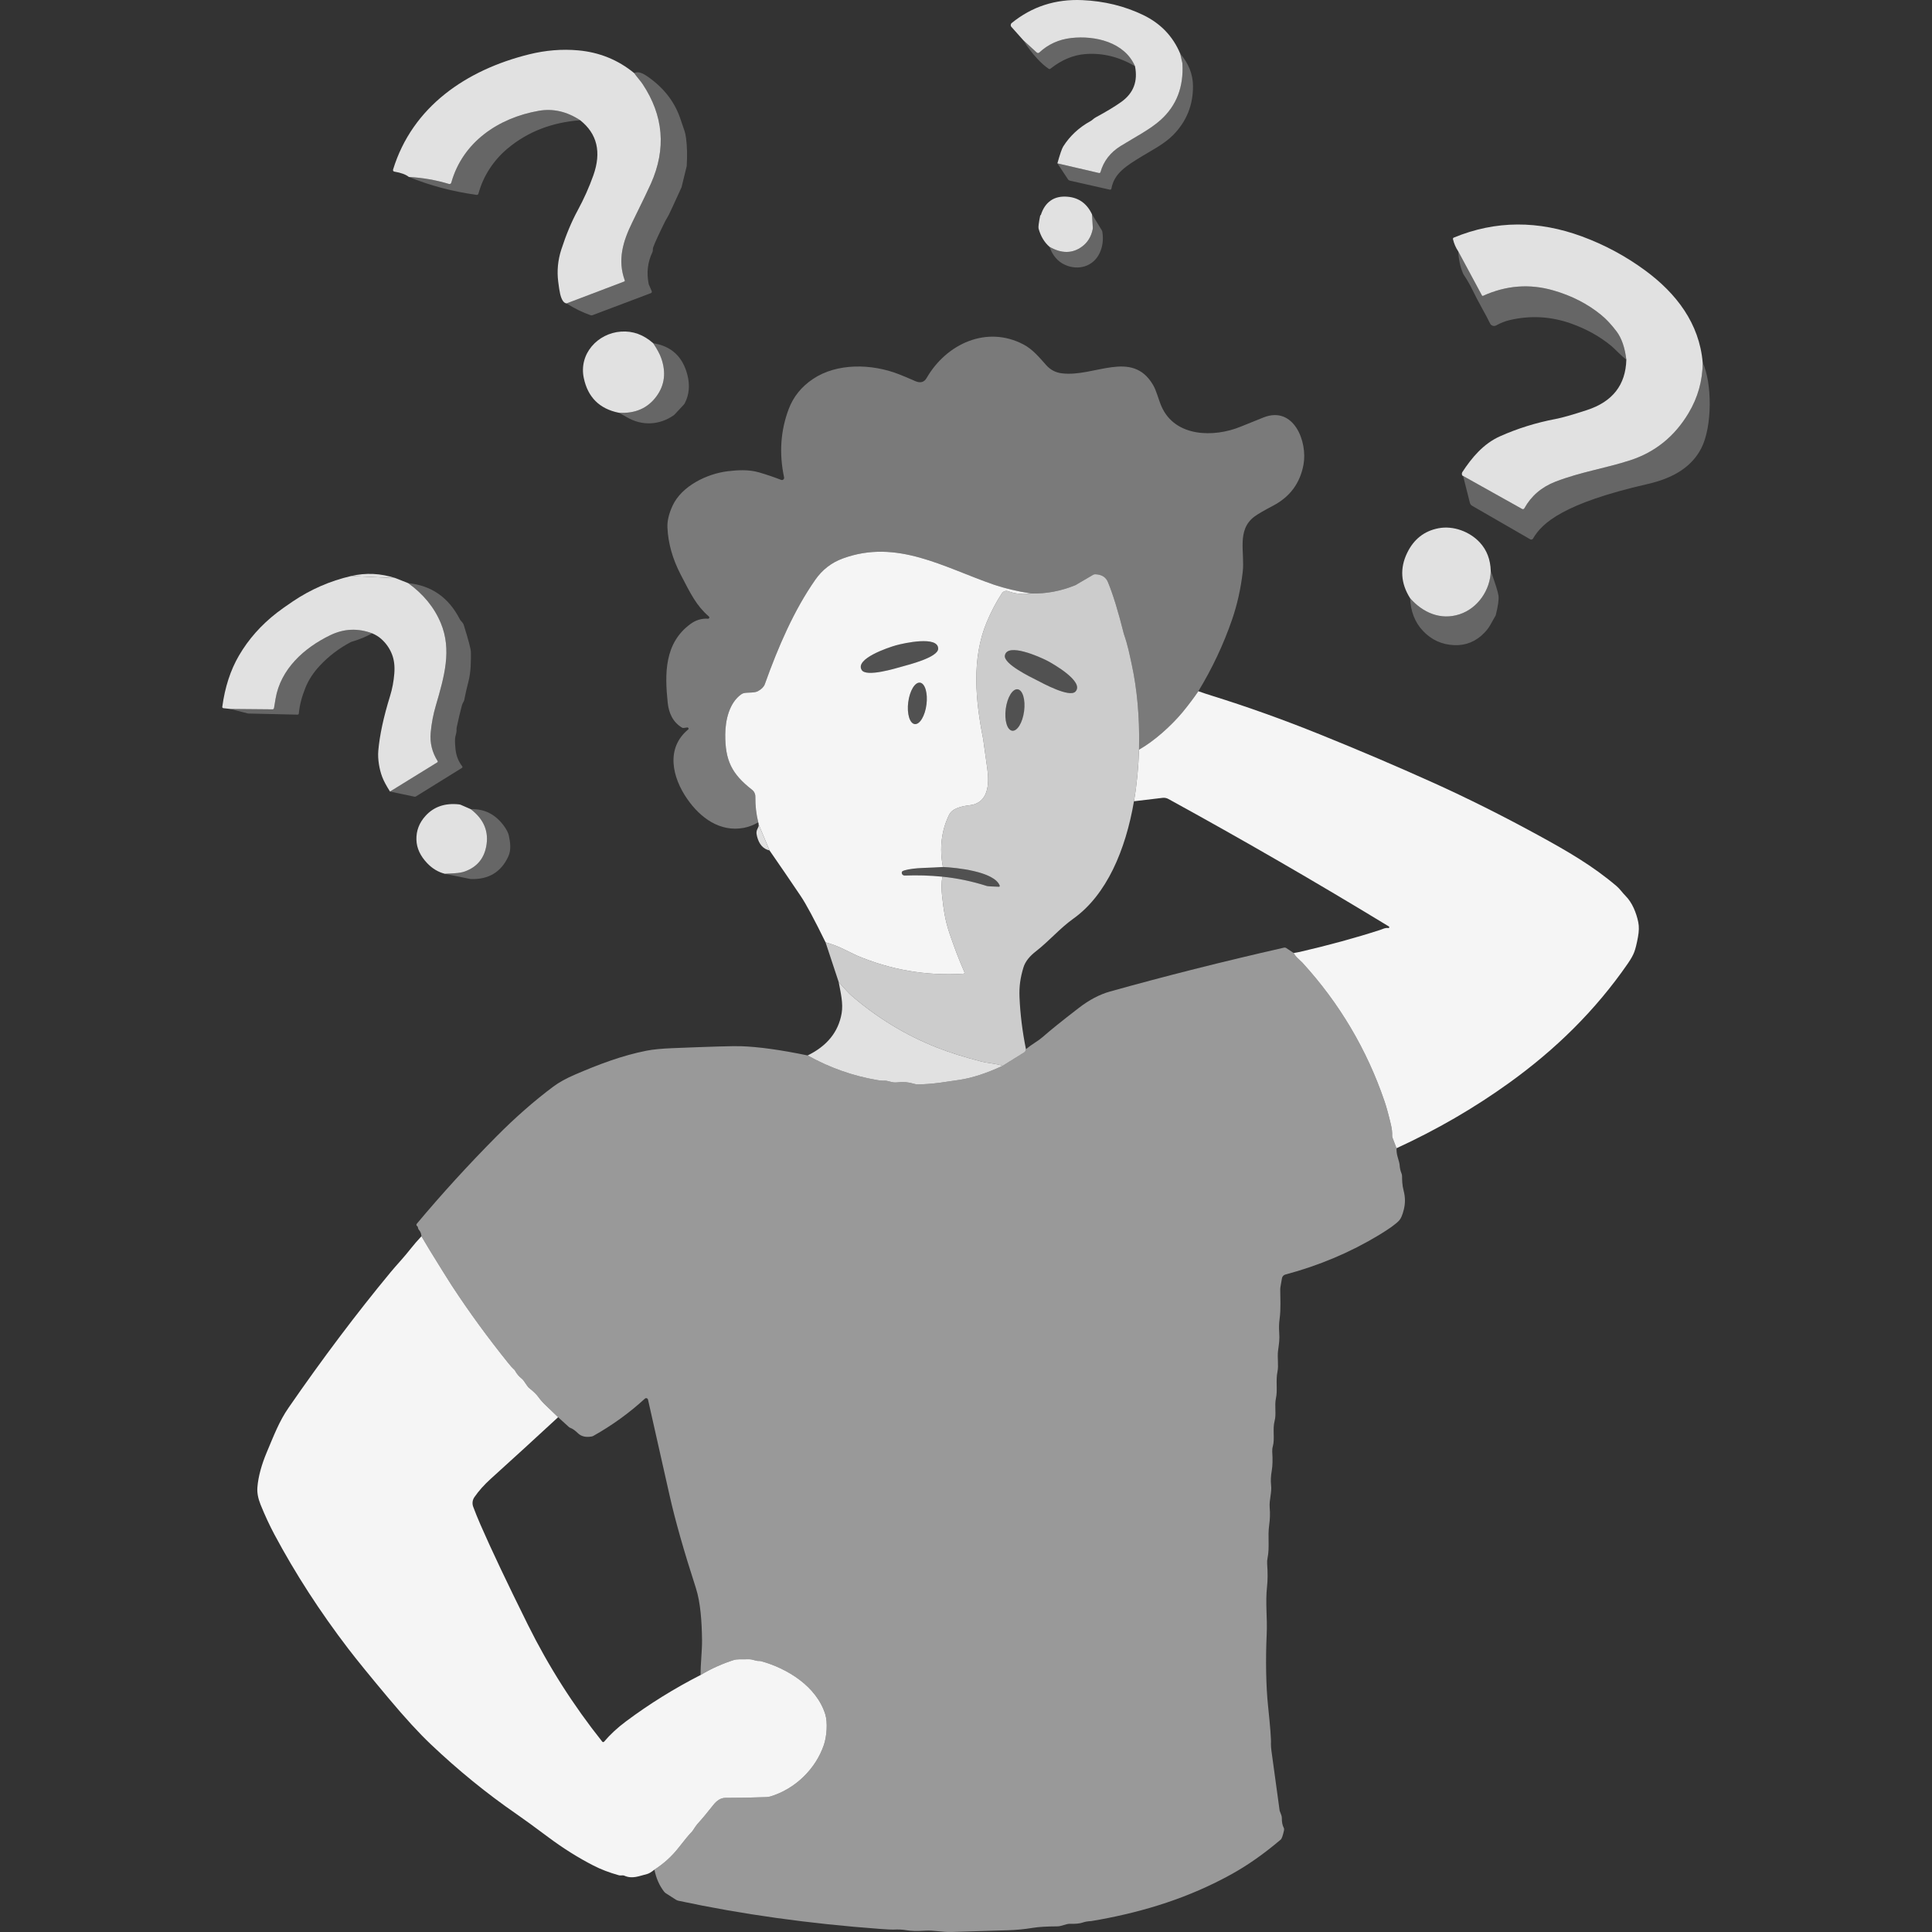 <?xml version="1.0" encoding="UTF-8" standalone="no"?>
<!DOCTYPE svg PUBLIC "-//W3C//DTD SVG 1.1//EN" "http://www.w3.org/Graphics/SVG/1.1/DTD/svg11.dtd">
<svg width="100%" height="100%" viewBox="0 0 300 300" version="1.1" xmlns="http://www.w3.org/2000/svg" xmlns:xlink="http://www.w3.org/1999/xlink" xml:space="preserve" xmlns:serif="http://www.serif.com/" style="fill-rule:evenodd;clip-rule:evenodd;stroke-linejoin:round;stroke-miterlimit:2;">
    <rect x="0" y="0" width="300" height="300" fill="#333333" stroke="none"/>
    <path d="M183.263,8.33L183.586,9.746C183.596,9.796 183.602,9.847 183.606,9.897C183.811,13.492 182.691,16.397 180.24,18.613C178.599,20.099 176.222,21.303 174.029,22.664C172.415,23.663 171.366,25.018 170.885,26.73C170.855,26.831 170.751,26.891 170.647,26.868L164.191,25.365C164.591,23.939 164.893,23.061 165.102,22.732C166.141,21.101 167.54,19.8 169.305,18.824C169.45,18.747 169.584,18.65 169.712,18.535C169.867,18.401 170.001,18.303 170.112,18.243C171.813,17.325 173.158,16.511 174.144,15.802C176.01,14.457 176.709,12.617 176.242,10.28C174.618,6.524 170.008,5.492 166.356,5.902C164.429,6.118 162.772,6.867 161.386,8.152C161.272,8.26 161.094,8.26 160.98,8.152L158.891,6.239L157.049,4.174C156.891,3.999 156.911,3.727 157.096,3.576C160.233,1.023 163.885,-0.164 168.051,0.018C171.47,0.169 174.625,0.939 177.513,2.331C180.22,3.636 182.136,5.637 183.263,8.33Z" style="fill:white;fill-opacity:0.85;fill-rule:nonzero;"/>
    <path d="M176.242,10.28C173.764,8.821 171.198,8.192 168.542,8.394C166.655,8.539 164.846,9.295 163.108,10.67C163.031,10.731 162.92,10.738 162.836,10.681C162.254,10.287 161.652,9.749 161.023,9.067C160.233,8.206 159.52,7.264 158.891,6.239L160.98,8.152C161.094,8.26 161.272,8.26 161.386,8.152C162.772,6.867 164.429,6.118 166.356,5.902C170.008,5.492 174.618,6.524 176.242,10.28ZM164.191,25.365L170.647,26.868C170.751,26.891 170.855,26.831 170.885,26.73C171.366,25.018 172.415,23.663 174.029,22.664C176.222,21.303 178.599,20.099 180.24,18.613C182.691,16.397 183.811,13.492 183.606,9.897C183.602,9.847 183.596,9.796 183.586,9.746L183.263,8.33C184.581,9.86 185.243,11.548 185.247,13.397C185.257,16.33 184.241,18.838 182.207,20.926C180.811,22.358 178.797,23.364 177.311,24.275C174.951,25.724 173.011,26.874 172.58,29.282C172.56,29.4 172.446,29.477 172.328,29.45L166.107,28.044C166.003,28.021 165.909,27.957 165.852,27.87L164.191,25.365ZM87.976,47.116L96.941,43.707C97.005,43.68 97.038,43.606 97.015,43.542C95.848,40.328 96.756,37.422 98.185,34.514C99.759,31.309 100.724,29.305 101.077,28.505C103.474,23.112 103.044,17.957 99.779,13.044C99.449,12.55 98.888,11.945 98.471,11.346C98.945,11.094 99.57,11.229 100.344,11.743C102.839,13.408 104.651,15.58 105.606,18.32C105.899,19.157 106.134,19.85 106.312,20.395C106.403,20.674 106.477,21.037 106.534,21.484C106.699,22.775 106.729,24.201 106.632,25.761C106.628,25.798 106.625,25.832 106.615,25.866L105.835,29.053L105.804,29.137C104.597,31.78 103.955,33.172 103.874,33.313C103.528,33.915 103.333,34.268 103.283,34.366C102.311,36.33 101.692,37.678 101.426,38.408C101.389,38.515 101.373,38.636 101.376,38.767C101.383,38.919 101.352,39.067 101.285,39.205C100.562,40.718 100.377,42.352 100.73,44.11C100.74,44.147 100.751,44.184 100.767,44.218L101.198,45.207C101.252,45.328 101.191,45.472 101.067,45.519L92.001,48.942C91.911,48.976 91.81,48.979 91.716,48.949C90.495,48.532 89.247,47.92 87.976,47.116ZM90.088,18.67C85.687,18.999 81.931,20.462 78.824,23.054C77.724,23.976 76.786,25.035 76.009,26.229C75.246,27.402 74.674,28.683 74.288,30.075C74.254,30.2 74.136,30.277 74.009,30.26C70.286,29.746 66.779,28.818 63.487,27.476C65.629,27.594 67.707,27.957 69.721,28.566C69.873,28.613 70.031,28.522 70.075,28.371C71.843,22.046 77.415,18.297 83.656,17.207C85.865,16.82 88.01,17.308 90.088,18.67ZM96.067,64.087C98.612,64.252 100.569,63.401 101.941,61.535C103.215,59.796 103.457,57.813 102.664,55.58C102.445,54.968 102.035,54.208 101.433,53.3C104.241,53.741 106.006,55.375 106.736,58.206C107.149,59.813 107.018,61.279 106.336,62.607C106.289,62.698 106.228,62.782 106.157,62.856L104.749,64.366C104.705,64.413 104.654,64.457 104.597,64.497C102.378,66.031 99.671,66.168 97.301,64.763C96.901,64.524 96.487,64.299 96.067,64.087ZM60.559,122.91L67.912,118.374C67.976,118.334 67.997,118.247 67.956,118.183C67.095,116.814 66.736,115.341 66.877,113.768C67.005,112.295 67.294,110.856 67.687,109.521C69.005,105.022 70.172,100.906 68.45,96.76C67.438,94.326 65.75,92.255 63.383,90.55C66.998,90.916 69.664,92.776 71.383,96.125C71.44,96.239 71.514,96.347 71.604,96.438C71.823,96.666 71.958,96.871 72.015,97.056C72.744,99.383 73.111,100.782 73.118,101.249C73.134,102.648 73.138,104.349 72.717,105.92C72.492,106.767 72.284,107.695 72.085,108.701C72.069,108.778 72.042,108.852 71.998,108.922C71.873,109.131 71.783,109.329 71.732,109.514C71.446,110.573 71.174,111.717 70.919,112.944C70.888,113.089 70.878,113.21 70.888,113.284C70.919,113.469 70.861,113.825 70.713,114.346C70.626,114.655 70.629,115.298 70.724,116.273C70.821,117.312 71.174,118.22 71.776,118.996C71.837,119.074 71.816,119.185 71.732,119.239L64.594,123.664C64.52,123.711 64.432,123.727 64.345,123.707L60.559,122.91ZM57.795,98.344C56.796,98.885 55.757,99.316 54.678,99.629C54.58,99.655 54.489,99.692 54.402,99.739C52.606,100.698 51.029,101.902 49.674,103.351C48.669,104.42 47.919,105.567 47.425,106.794C46.85,108.226 46.507,109.558 46.403,110.789C46.393,110.893 46.305,110.974 46.201,110.97L38.578,110.795C38.538,110.792 38.497,110.789 38.457,110.779L35.781,110.086L42.331,110.146C42.428,110.146 42.516,110.069 42.546,109.958L42.788,108.512C43.565,103.889 47.226,100.594 51.285,98.633C53.407,97.608 55.575,97.514 57.795,98.344ZM69.076,135.681C69.611,135.658 70.135,135.627 70.65,135.594C71.265,135.557 71.779,135.463 72.19,135.315C74.012,134.652 75.112,133.385 75.488,131.505C75.956,129.168 75.159,127.214 73.091,125.644C75.27,125.577 77.021,126.488 78.343,128.378C78.706,128.896 78.931,129.363 79.019,129.783C79.224,130.779 79.419,131.945 78.918,133.018C77.798,135.429 75.855,136.589 73.094,136.498C73.077,136.498 73.064,136.495 73.05,136.492L69.076,135.681ZM162.967,38.324C164.856,39.403 166.548,39.386 168.041,38.273C168.902,37.628 169.446,36.73 169.675,35.583C169.692,35.509 169.695,35.435 169.692,35.358L169.561,33.27L171.067,35.724C171.121,35.815 171.158,35.916 171.175,36.02C171.36,37.221 171.215,38.317 170.744,39.309C169.749,41.414 167.412,42.042 165.374,41.125C164.251,40.617 163.448,39.685 162.967,38.324ZM252.537,55.852C252.09,55.492 251.703,55.149 251.373,54.823C250.788,54.248 250.415,53.892 250.25,53.754C248.448,52.258 246.346,51.084 243.949,50.234C240.805,49.121 237.621,48.949 234.389,49.712C233.7,49.877 233.011,50.149 232.328,50.529C231.982,50.721 231.545,50.583 231.377,50.223C230.711,48.818 229.608,47.029 228.666,45.065C228.276,44.248 227.822,43.458 227.301,42.688C227.241,42.597 227.19,42.503 227.153,42.406C226.73,41.363 226.494,40.244 226.444,39.047L230.112,45.872C230.146,45.936 230.223,45.963 230.291,45.936C233.872,44.312 237.506,44.033 241.188,45.092C244.033,45.909 246.498,47.17 248.586,48.868C249.416,49.544 250.227,50.412 251.02,51.464C251.804,52.503 252.308,53.966 252.537,55.852ZM264.393,56.313C265.842,59.346 265.935,66.238 264.153,69.647C262.787,72.259 260.228,74.156 255.841,75.159C242.74,78.154 239.431,81.224 238.055,83.62C237.964,83.778 237.762,83.832 237.607,83.741L228.599,78.542C228.421,78.438 228.293,78.27 228.243,78.072L227.187,73.905L236.353,79.033C236.474,79.104 236.632,79.06 236.699,78.936C237.765,77.009 239.376,75.627 241.538,74.79C245.402,73.293 249.443,72.685 253.179,71.458C257.029,70.193 260.028,67.766 262.184,64.171C263.643,61.737 264.379,59.117 264.393,56.313ZM231.484,88.65C232.207,90.637 232.607,91.925 232.685,92.507C232.759,93.082 232.621,94.077 232.268,95.489C232.241,95.597 232.194,95.694 232.126,95.778C232.113,95.795 231.868,96.229 231.387,97.086C231.168,97.473 230.869,97.867 230.489,98.26C229.188,99.608 227.638,100.247 225.835,100.18C223.898,100.106 222.264,99.36 220.936,97.941C219.702,96.619 219.043,94.934 218.959,92.887C220.95,95.153 223.714,96.343 226.636,95.388C229.48,94.46 231.427,91.599 231.484,88.65Z" style="fill:white;fill-opacity:0.25;"/>
    <path d="M98.471,11.346C98.888,11.945 99.449,12.55 99.779,13.044C103.044,17.957 103.474,23.112 101.077,28.505C100.724,29.305 99.759,31.309 98.185,34.514C96.756,37.422 95.848,40.328 97.015,43.542C97.038,43.606 97.005,43.68 96.941,43.707L87.976,47.116C87.529,47.059 87.196,46.565 86.978,45.627C86.884,45.223 86.783,44.598 86.679,43.747C86.467,42.066 86.625,40.405 87.153,38.767C87.902,36.447 88.757,34.406 89.712,32.648C90.68,30.862 91.487,29.057 92.136,27.227C93.414,23.616 92.731,20.765 90.088,18.67C88.01,17.308 85.865,16.82 83.656,17.207C77.415,18.297 71.843,22.046 70.075,28.371C70.031,28.522 69.873,28.613 69.721,28.566C67.707,27.957 65.629,27.594 63.487,27.476C63.01,27.093 62.257,26.817 61.224,26.646C61.08,26.622 60.989,26.478 61.033,26.34C64.042,16.531 72.428,10.855 82.136,8.444C84.722,7.802 87.267,7.594 89.772,7.819C93.064,8.115 95.966,9.292 98.471,11.346Z" style="fill:white;fill-opacity:0.85;fill-rule:nonzero;"/>
    <path d="M169.561,33.27L169.692,35.358C169.695,35.435 169.692,35.509 169.675,35.583C169.446,36.73 168.902,37.628 168.041,38.273C166.548,39.386 164.856,39.403 162.967,38.324C162.163,37.631 161.598,36.686 161.269,35.492C161.208,35.274 161.296,34.581 161.534,33.414C161.541,33.391 161.571,33.381 161.575,33.404C161.575,33.414 161.581,33.424 161.591,33.435C161.598,33.438 161.608,33.431 161.612,33.421C161.924,32.402 162.435,31.642 163.152,31.141C163.854,30.647 164.749,30.452 165.828,30.553C167.54,30.714 168.784,31.619 169.561,33.27Z" style="fill:white;fill-opacity:0.85;fill-rule:nonzero;"/>
    <path d="M264.393,56.313C264.379,59.117 263.643,61.737 262.184,64.171C260.028,67.766 257.029,70.193 253.179,71.458C249.443,72.685 245.402,73.293 241.538,74.79C239.376,75.627 237.765,77.009 236.699,78.936C236.632,79.06 236.474,79.104 236.353,79.033L227.187,73.905C227.076,73.889 227.012,73.788 226.999,73.603C226.989,73.502 227.015,73.398 227.073,73.307C228.552,71.044 230.354,68.895 232.91,67.752C235.65,66.528 238.539,65.63 241.572,65.055C242.557,64.87 244.171,64.41 246.414,63.677C250.392,62.382 252.433,59.773 252.537,55.852C252.308,53.966 251.804,52.503 251.02,51.464C250.227,50.412 249.416,49.544 248.586,48.868C246.498,47.17 244.033,45.909 241.188,45.092C237.506,44.033 233.872,44.312 230.291,45.936C230.223,45.963 230.146,45.936 230.112,45.872L226.444,39.047C226.061,38.478 225.785,37.843 225.617,37.14C225.593,37.042 225.644,36.938 225.738,36.898C232.288,34.184 238.925,34.238 245.657,36.72C249.178,38.014 252.456,39.783 255.499,42.022C260.294,45.556 263.885,50.227 264.393,56.313Z" style="fill:white;fill-opacity:0.85;fill-rule:nonzero;"/>
    <path d="M101.433,53.3C102.035,54.208 102.445,54.968 102.664,55.58C103.457,57.813 103.215,59.796 101.941,61.535C100.569,63.401 98.612,64.252 96.067,64.087C93.084,63.478 91.278,61.683 90.65,58.697C89.859,54.958 92.785,51.75 96.426,51.491C98.266,51.36 99.933,51.965 101.433,53.3Z" style="fill:white;fill-opacity:0.85;fill-rule:nonzero;"/>
    <path d="M176.874,115.963C176.972,111.391 176.556,106.96 175.751,103.247C175.428,101.755 175.119,100.146 174.524,98.479C173.639,94.934 172.808,92.23 172.029,90.368C171.703,89.591 171.043,89.198 170.052,89.171C169.944,89.168 169.836,89.198 169.746,89.252L166.978,90.869C164.732,91.784 162.446,92.214 160.119,92.157C157.933,91.817 156.016,91.364 154.365,90.799C146.541,88.112 139.298,83.633 130.875,86.717C129.117,87.359 127.691,88.462 126.598,90.022C123.283,94.766 120.845,100.415 118.757,106.249C118.612,106.649 118.262,107.006 117.704,107.315C117.153,107.625 116.181,107.493 115.552,107.618C115.401,107.648 115.26,107.705 115.132,107.793C113.239,109.107 112.637,111.821 112.617,114.003C112.587,118.082 113.615,120.17 116.766,122.625C117.102,122.884 117.297,123.287 117.291,123.714C117.274,125.083 117.422,126.407 117.741,127.689C116.998,128.122 116.252,128.408 115.502,128.549C111.776,129.245 108.736,126.972 106.722,124.077C104.365,120.695 103.353,116.182 106.857,113.274C106.995,113.159 106.897,112.937 106.719,112.961L106.154,113.038C106.063,113.048 105.969,113.028 105.892,112.981C104.469,112.127 103.847,110.701 103.679,109.101C103.212,104.598 103.161,99.877 107.193,96.908C108.047,96.279 108.962,96.004 109.934,96.074C110.122,96.088 110.216,95.856 110.075,95.731C108.138,94.04 107.287,92.292 105.693,89.215C104.432,86.784 103.75,84.356 103.639,81.925C103.592,80.92 103.854,79.793 104.429,78.542C105.838,75.469 109.765,73.569 112.983,73.176C114.53,72.987 116.265,72.883 117.879,73.357C119.066,73.704 120.203,74.09 121.295,74.517C121.548,74.615 121.806,74.396 121.753,74.131C120.966,70.425 121.201,66.895 122.462,63.536C123.185,61.612 124.439,60.052 126.228,58.852C129.991,56.326 135.378,56.474 139.557,58.102C140.243,58.367 141.094,58.727 142.109,59.174C142.906,59.527 143.501,59.366 143.891,58.69C146.965,53.367 153.236,50.489 158.932,53.492C160.337,54.232 161.329,55.435 162.466,56.71C163.101,57.423 163.895,57.839 164.84,57.964C169.914,58.623 175.774,54.178 179.056,59.79C179.591,60.704 179.91,62.106 180.364,63.129C182.483,67.91 188.525,67.947 192.651,66.252C194.43,65.523 195.627,65.039 196.249,64.8C200.906,63.011 203.068,68.583 202.405,72.16C201.871,75.032 200.3,77.15 197.695,78.519C196.245,79.282 195.27,79.85 194.773,80.224C191.982,82.335 193.323,85.782 192.967,88.828C192.661,91.434 192.113,93.889 191.319,96.195C189.991,100.056 188.243,103.768 186.081,107.332C185.384,108.354 184.601,109.397 183.73,110.462L183.531,110.702C181.851,112.699 179.21,115.099 176.863,116.405L176.874,115.963Z" style="fill:white;fill-opacity:0.35;"/>
    <path d="M231.484,88.65C231.427,91.599 229.48,94.46 226.636,95.388C223.714,96.343 220.95,95.153 218.959,92.887C217.5,90.577 217.348,88.226 218.508,85.842C219.534,83.727 221.151,82.456 223.354,82.029C225.674,81.579 228.229,82.557 229.779,84.228C230.866,85.402 231.434,86.878 231.484,88.65Z" style="fill:white;fill-opacity:0.85;fill-rule:nonzero;"/>
    <path d="M160.119,92.157C158.858,92.329 157.664,92.214 156.534,91.807C156.181,91.68 155.788,91.811 155.579,92.123C154.708,93.448 153.928,94.921 153.246,96.545C150.818,102.305 151.487,108.808 152.667,114.773C152.701,114.945 152.92,116.515 153.323,119.484C153.632,121.744 153.481,124.716 150.563,125.039C149.45,125.163 147.886,125.486 147.388,126.502C146.181,128.966 145.855,131.673 146.413,134.625C145.515,134.682 144.517,134.73 143.411,134.77C142.153,134.814 141.158,134.941 140.428,135.153C140.219,135.214 140.098,135.284 140.061,135.362C139.927,135.648 140.166,135.97 140.499,135.957C142.442,135.88 144.386,135.94 146.329,136.132C146.178,137.023 146.164,138.001 146.282,139.067C146.538,141.377 146.763,142.914 147.432,144.904C148.189,147.147 148.962,149.161 149.752,150.947C149.803,151.061 149.725,151.192 149.601,151.199C143.827,151.559 138.289,150.607 132.98,148.348C132.963,148.341 132.297,148.018 130.986,147.376C130.105,146.942 129.174,146.592 128.192,146.323C126.45,142.769 125.166,140.375 124.338,139.145C122.708,136.72 121.09,134.36 119.493,132.056L117.788,127.971C117.825,127.991 117.808,127.897 117.741,127.689C117.422,126.407 117.274,125.083 117.291,123.714C117.297,123.287 117.102,122.884 116.766,122.625C113.615,120.17 112.587,118.082 112.617,114.003C112.637,111.821 113.239,109.107 115.132,107.793C115.26,107.705 115.401,107.648 115.552,107.618C116.181,107.493 117.153,107.625 117.704,107.315C118.262,107.006 118.612,106.649 118.757,106.249C120.845,100.415 123.283,94.766 126.598,90.022C127.691,88.462 129.117,87.359 130.875,86.717C139.298,83.633 146.541,88.112 154.365,90.799C156.016,91.364 157.933,91.817 160.119,92.157ZM140.055,103.509C141.03,103.236 145.663,102.083 145.68,100.735C145.704,98.663 140.293,99.881 139.133,100.204C137.973,100.526 132.711,102.282 133.804,104.04C134.513,105.187 139.076,103.781 140.055,103.509ZM142.858,106C142.076,105.9 141.255,107.258 141.028,109.037C140.801,110.816 141.252,112.335 142.033,112.437C142.815,112.537 143.636,111.179 143.863,109.4C144.09,107.621 143.639,106.101 142.858,106Z" style="fill:white;fill-opacity:0.95;fill-rule:nonzero;"/>
    <path d="M61.413,89.77L54.533,89.444C56.81,88.909 59.103,89.016 61.413,89.77Z" style="fill:white;fill-opacity:0.85;fill-rule:nonzero;"/>
    <path d="M176.863,116.405C176.787,119.073 176.535,121.782 176.083,124.419C174.786,131.991 171.839,138.967 166.662,142.655C164.596,144.127 162.913,146.118 160.858,147.719C159.951,148.425 159.204,149.252 158.905,150.271C158.437,151.851 158.239,153.159 158.31,154.857C158.421,157.484 158.754,160.17 159.308,162.917C159.318,163.001 159.285,163.109 159.214,163.24C159.181,163.301 159.13,163.354 159.07,163.395L155.721,165.486C155.179,165.328 154.631,165.214 154.076,165.137C153.35,165.036 152.802,164.938 152.432,164.844C149.752,164.158 147.429,163.425 145.462,162.648C140.636,160.742 136.211,158.048 132.193,154.575C131.867,154.293 131.215,153.597 130.23,152.49L128.192,146.323C129.174,146.592 130.105,146.942 130.986,147.376C132.297,148.018 132.963,148.341 132.98,148.348C138.289,150.607 143.827,151.559 149.601,151.199C149.725,151.192 149.803,151.061 149.752,150.947C148.962,149.161 148.189,147.147 147.432,144.904C146.763,142.914 146.538,141.377 146.282,139.067C146.164,138.001 146.178,137.023 146.329,136.132C148.619,136.36 150.926,136.841 153.246,137.578C153.377,137.621 153.996,137.658 155.102,137.695C155.199,137.699 155.267,137.601 155.233,137.51C154.382,135.311 148.464,134.716 146.413,134.625C145.855,131.673 146.181,128.966 147.388,126.502C147.886,125.486 149.45,125.163 150.563,125.039C153.481,124.716 153.632,121.744 153.323,119.484C152.92,116.515 152.701,114.945 152.667,114.773C151.487,108.808 150.818,102.305 153.246,96.545C153.928,94.921 154.708,93.448 155.579,92.123C155.788,91.811 156.181,91.68 156.534,91.807C157.664,92.214 158.858,92.329 160.119,92.157C162.446,92.214 164.732,91.784 166.978,90.869L169.746,89.252C169.836,89.198 169.944,89.168 170.052,89.171C171.043,89.198 171.703,89.591 172.029,90.368C172.808,92.23 173.639,94.934 174.524,98.479C175.119,100.146 175.428,101.755 175.751,103.247C176.556,106.96 176.972,111.391 176.874,115.963L176.863,116.405ZM158.02,107.034C157.234,106.928 156.407,108.287 156.173,110.063C155.939,111.841 156.386,113.364 157.173,113.468C157.96,113.573 158.787,112.214 159.02,110.438C159.255,108.66 158.807,107.137 158.02,107.034ZM160.986,105.617C161.887,106.081 166.07,108.371 166.995,107.389C168.417,105.886 163.619,103.115 162.55,102.567C161.477,102.016 156.427,99.743 156.037,101.774C155.781,103.099 160.085,105.156 160.986,105.617Z" style="fill:white;fill-opacity:0.75;"/>
    <path d="M61.413,89.77L63.383,90.55C65.75,92.255 67.438,94.326 68.45,96.76C70.172,100.906 69.005,105.022 67.687,109.521C67.294,110.856 67.005,112.295 66.877,113.768C66.736,115.341 67.095,116.814 67.956,118.183C67.997,118.247 67.976,118.334 67.912,118.374L60.559,122.91C59.977,121.996 59.577,121.243 59.352,120.647C58.911,119.491 58.629,117.897 58.74,116.586C58.945,114.198 59.55,111.37 60.562,108.099C60.912,106.972 61.134,105.802 61.228,104.588C61.319,103.455 61.201,102.47 60.878,101.633C60.515,100.691 59.953,99.884 59.197,99.212C58.803,98.862 58.336,98.573 57.795,98.344C55.575,97.514 53.407,97.608 51.285,98.633C47.226,100.594 43.565,103.889 42.788,108.512C42.627,109.474 42.546,109.955 42.546,109.958C42.516,110.069 42.428,110.146 42.331,110.146L35.781,110.086L34.681,109.965C34.577,109.955 34.503,109.861 34.516,109.756C34.926,106.703 35.791,104.047 37.109,101.791C38.585,99.259 40.549,97.046 42.996,95.146C43.612,94.672 44.425,94.09 45.441,93.405C48.235,91.522 51.265,90.2 54.533,89.444L61.413,89.77Z" style="fill:white;fill-opacity:0.85;fill-rule:nonzero;"/>
    <path d="M140.055,103.509C139.076,103.781 134.513,105.187 133.804,104.04C132.711,102.282 137.973,100.526 139.133,100.204C140.293,99.881 145.704,98.663 145.68,100.735C145.663,102.083 141.03,103.236 140.055,103.509Z" style="fill:white;fill-opacity:0.15;fill-rule:nonzero;"/>
    <path d="M162.55,102.567C163.619,103.115 168.417,105.886 166.995,107.389C166.07,108.371 161.887,106.081 160.986,105.617C160.085,105.156 155.781,103.099 156.037,101.774C156.427,99.743 161.477,102.016 162.55,102.567Z" style="fill:white;fill-opacity:0.15;fill-rule:nonzero;"/>
    <path d="M142.858,106C143.639,106.101 144.09,107.621 143.863,109.4C143.636,111.179 142.815,112.537 142.033,112.437C141.252,112.335 140.801,110.816 141.028,109.037C141.255,107.258 142.076,105.9 142.858,106Z" style="fill:white;fill-opacity:0.15;fill-rule:nonzero;"/>
    <path d="M158.02,107.034C158.807,107.137 159.255,108.66 159.02,110.438C158.787,112.214 157.96,113.573 157.173,113.468C156.386,113.364 155.939,111.841 156.173,110.063C156.407,108.287 157.234,106.928 158.02,107.034Z" style="fill:white;fill-opacity:0.15;fill-rule:nonzero;"/>
    <path d="M186.081,107.332C186.75,107.571 187.429,107.799 188.118,108.011C193.683,109.743 199.302,111.754 204.981,114.047C211.003,116.478 216.844,118.966 222.5,121.518C227.775,123.896 233.213,126.613 238.811,129.669C243.414,132.181 247.342,134.461 251.024,137.598C251.558,138.055 251.925,138.627 252.409,139.108C253.448,140.143 254.087,141.734 254.39,143.2C254.524,143.855 254.507,144.632 254.339,145.527C254.151,146.545 253.962,147.305 253.778,147.806C253.593,148.307 253.263,148.899 252.789,149.588C247.712,156.946 241.501,162.998 234.305,168.173C228.902,172.057 223.085,175.433 216.851,178.294L216.225,176.653C216.188,176.552 216.171,176.445 216.175,176.337C216.198,175.826 216.128,175.231 215.963,174.552C215.603,173.035 215.28,171.865 215.001,171.044C212.254,162.978 207.997,155.789 202.231,149.477C202.22,149.464 201.975,149.232 201.498,148.778C201.235,148.533 201.03,148.267 200.882,147.981C201.299,147.917 201.605,147.863 201.8,147.82C206.333,146.771 210.512,145.627 214.342,144.387C214.793,144.239 215.035,144.044 215.583,144.104C215.724,144.121 215.788,143.936 215.667,143.862C204.339,136.966 192.923,130.368 181.423,124.064C181.151,123.912 180.838,123.852 180.529,123.889L176.083,124.419C176.535,121.782 176.787,119.073 176.863,116.405C179.21,115.099 181.851,112.699 183.531,110.702C183.599,110.622 183.665,110.542 183.73,110.462C184.601,109.397 185.384,108.354 186.081,107.332Z" style="fill:white;fill-opacity:0.95;"/>
    <path d="M73.091,125.644C75.159,127.214 75.956,129.168 75.488,131.505C75.112,133.385 74.012,134.652 72.19,135.315C71.779,135.463 71.265,135.557 70.65,135.594C70.135,135.627 69.611,135.658 69.076,135.681C68.05,135.422 67.132,134.874 66.329,134.03C65.256,132.904 64.698,131.693 64.661,130.399C64.621,129.01 65.091,127.773 66.07,126.693C67.364,125.264 69.099,124.669 71.268,124.904C71.379,124.914 71.487,124.945 71.588,124.988L73.091,125.644Z" style="fill:white;fill-opacity:0.85;fill-rule:nonzero;"/>
    <path d="M117.788,127.971L119.493,132.056C118.515,131.838 117.866,131.112 117.553,129.881C117.398,129.269 117.449,128.997 117.728,128.475C117.805,128.331 117.825,128.163 117.788,127.971Z" style="fill:white;fill-opacity:0.85;fill-rule:nonzero;"/>
    <path d="M146.413,134.625C148.464,134.716 154.382,135.311 155.233,137.51C155.267,137.601 155.199,137.699 155.102,137.695C153.996,137.658 153.377,137.621 153.246,137.578C150.926,136.841 148.619,136.36 146.329,136.132C144.386,135.94 142.442,135.88 140.499,135.957C140.166,135.97 139.927,135.648 140.061,135.362C140.098,135.284 140.219,135.214 140.428,135.153C141.158,134.941 142.153,134.814 143.411,134.77C144.517,134.73 145.515,134.682 146.413,134.625Z" style="fill:white;fill-opacity:0.15;fill-rule:nonzero;"/>
    <path d="M200.882,147.981C201.03,148.267 201.235,148.533 201.498,148.778C201.975,149.232 202.22,149.464 202.231,149.477C207.997,155.789 212.254,162.978 215.001,171.044C215.28,171.865 215.603,173.035 215.963,174.552C216.128,175.231 216.198,175.826 216.175,176.337C216.171,176.445 216.188,176.552 216.225,176.653L216.851,178.294C216.837,178.788 216.901,179.262 217.046,179.723C217.224,180.298 217.321,180.702 217.335,180.93C217.365,181.384 217.459,181.801 217.617,182.188C217.678,182.329 217.708,182.48 217.711,182.635C217.718,183.207 217.718,183.997 217.964,184.932C218.216,185.893 218.223,186.845 217.991,187.79C217.782,188.634 217.547,189.199 217.284,189.491C216.794,190.039 215.738,190.802 214.117,191.781C209.648,194.481 204.803,196.522 199.584,197.911C199.315,197.981 199.11,198.207 199.063,198.482L198.831,199.811C198.808,199.948 198.794,200.09 198.794,200.228C198.791,201.478 198.915,203.24 198.693,204.831C198.602,205.486 198.582,206.176 198.636,206.902C198.717,208.039 198.599,208.644 198.458,209.713C198.313,210.806 198.569,212.023 198.367,212.981C198.071,214.404 198.411,215.856 198.128,217.124C197.876,218.25 198.212,219.542 197.927,220.614C197.574,221.926 197.98,223.419 197.644,224.582C197.567,224.854 197.537,225.137 197.553,225.416C197.631,226.62 197.611,227.585 197.486,228.308C197.335,229.189 197.298,229.939 197.368,230.554C197.52,231.822 197.052,232.867 197.157,234.108C197.234,235.002 197.207,235.887 197.083,236.764C196.817,238.624 197.18,240.221 196.817,241.973C196.76,242.249 196.743,242.528 196.763,242.81C196.861,244.209 196.854,245.379 196.75,246.317C196.461,248.937 196.81,251.159 196.693,253.705C196.511,257.625 196.578,261.825 196.904,264.912C197.251,268.217 197.399,270.177 197.348,270.793C197.352,271.139 197.378,271.482 197.422,271.822L198.7,281.146C198.703,281.163 198.707,281.183 198.713,281.2L198.962,281.855C199.016,282 199.043,282.155 199.043,282.309C199.036,282.928 199.134,283.426 199.332,283.806C199.396,283.923 199.413,284.061 199.386,284.192C199.204,285.026 199.033,285.514 198.868,285.652C196.296,287.841 193.747,289.633 191.218,291.032C184.668,294.656 177.859,296.771 170.764,298.076C169.981,298.221 169.547,298.295 169.456,298.301C168.915,298.332 168.481,298.402 168.158,298.52C167.684,298.691 166.978,298.759 166.047,298.728C165.869,298.725 165.438,298.826 164.762,299.038C164.574,299.095 164.376,299.125 164.181,299.125C162.526,299.132 161.252,299.209 160.357,299.357C159.117,299.562 157.846,299.687 156.544,299.727C153.918,299.804 150.979,299.892 147.731,299.996C146.349,300.04 145.008,299.707 143.669,299.794C142.419,299.878 141.433,299.851 140.717,299.72C140.162,299.616 139.49,299.586 138.696,299.626C138.444,299.636 137.765,299.603 136.662,299.522C125.646,298.712 115.209,297.256 105.35,295.147C105.206,295.117 105.068,295.06 104.944,294.979L103.404,293.991C103.296,293.92 103.198,293.836 103.121,293.735C102.388,292.79 101.887,291.654 101.618,290.319C103.071,289.387 104.325,288.247 105.381,286.899C106.346,285.665 106.995,284.878 107.328,284.545C107.439,284.434 107.536,284.317 107.62,284.186C107.929,283.705 108.151,283.392 108.283,283.244C109.026,282.427 109.846,281.445 110.744,280.299C111.332,279.545 111.964,279.169 112.64,279.172C114.527,279.175 116.648,279.138 119.009,279.054C119.221,279.044 119.433,279.011 119.634,278.95C123.498,277.787 126.682,274.65 127.936,270.934C128.387,269.596 128.535,267.444 128.148,266.2C126.813,261.886 122.291,259.071 118.148,257.938C118.074,257.921 118,257.911 117.923,257.914C117.361,257.948 116.944,257.656 116.329,257.649C115.038,257.635 114.281,257.662 114.063,257.73C112.207,258.311 110.448,259.101 108.79,260.093C108.773,258.261 109.036,256.348 109.012,254.636C108.975,251.922 108.797,248.876 108.047,246.559C106.208,240.887 104.849,236.105 103.975,232.218C102.022,223.54 100.905,218.577 100.623,217.333C100.572,217.114 100.307,217.03 100.139,217.181C97.718,219.4 95.051,221.327 92.136,222.965C92.052,223.012 91.961,223.042 91.867,223.059C90.966,223.217 90.263,223.052 89.755,222.561C89.308,222.127 88.911,221.845 88.558,221.717C88.471,221.684 88.39,221.637 88.323,221.573L86.665,220.063C86.08,219.485 85.471,218.903 84.843,218.314C84.335,217.847 83.915,217.373 83.578,216.899C83.309,216.519 82.825,216.048 82.122,215.493C82.018,215.409 81.756,215.056 81.342,214.434C81.251,214.3 81.141,214.175 81.013,214.074C80.566,213.711 80.236,213.321 80.017,212.904C79.943,212.76 79.836,212.635 79.705,212.538C79.577,212.44 79.298,212.127 78.871,211.593C75.727,207.682 72.855,203.745 70.256,199.78C70.212,199.713 70.172,199.649 70.128,199.585C69.463,198.553 68.333,196.744 66.742,194.155C66.315,193.459 65.882,192.733 65.438,191.969C65.428,191.586 65.293,191.246 65.031,190.947C64.97,190.88 64.933,190.796 64.923,190.705C64.906,190.55 64.853,190.443 64.762,190.379C64.647,190.298 64.627,190.133 64.718,190.026C68.632,185.355 72.754,180.839 77.082,176.475C80.017,173.516 82.96,170.937 85.902,168.738C86.786,168.075 87.926,167.447 89.318,166.848C92.926,165.295 96.578,163.899 100.421,163.146C101.406,162.954 102.724,162.827 104.375,162.759C110.283,162.521 113.824,162.416 114.997,162.453C117.738,162.537 121.208,163.018 125.408,163.889C128.834,165.802 132.439,167.077 136.221,167.716C136.692,167.793 137.008,167.827 137.173,167.813C137.977,167.739 138.421,168.19 139.339,168.072C140.24,167.961 141.094,168.032 141.897,168.287C142.109,168.354 142.328,168.388 142.55,168.385C143.515,168.378 144.624,168.294 145.882,168.136C146.349,168.079 147.392,167.924 149.012,167.679C150.973,167.383 153.209,166.653 155.721,165.486L159.07,163.395C159.13,163.354 159.181,163.301 159.214,163.24C159.285,163.109 159.318,163.001 159.308,162.917C159.756,162.551 160.196,162.231 160.633,161.952C161.195,161.593 161.632,161.273 161.948,160.994C163.014,160.046 164.867,158.553 167.506,156.519C169.13,155.264 170.748,154.414 172.351,153.966C180.842,151.589 189.86,149.316 199.406,147.144C199.51,147.12 199.621,147.141 199.709,147.201L200.882,147.981Z" style="fill:white;fill-opacity:0.5;fill-rule:nonzero;"/>
    <path d="M155.721,165.486C153.209,166.653 150.973,167.383 149.012,167.679C147.392,167.924 146.349,168.079 145.882,168.136C144.624,168.294 143.515,168.378 142.55,168.385C142.328,168.388 142.109,168.354 141.897,168.287C141.094,168.032 140.24,167.961 139.339,168.072C138.421,168.19 137.977,167.739 137.173,167.813C137.008,167.827 136.692,167.793 136.221,167.716C132.439,167.077 128.834,165.802 125.408,163.889C128.427,162.416 130.186,160.237 130.687,157.356C130.959,155.789 130.532,154.135 130.23,152.49C131.215,153.597 131.867,154.293 132.193,154.575C136.211,158.048 140.636,160.742 145.462,162.648C147.429,163.425 149.752,164.158 152.432,164.844C152.802,164.938 153.35,165.036 154.076,165.137C154.631,165.214 155.179,165.328 155.721,165.486Z" style="fill:white;fill-opacity:0.85;fill-rule:nonzero;"/>
    <path d="M65.438,191.969C65.882,192.733 66.315,193.459 66.742,194.155C68.333,196.744 69.463,198.553 70.128,199.585C70.172,199.649 70.212,199.713 70.256,199.78C72.855,203.745 75.727,207.682 78.871,211.593C79.298,212.127 79.577,212.44 79.705,212.538C79.836,212.635 79.943,212.76 80.017,212.904C80.236,213.321 80.566,213.711 81.013,214.074C81.141,214.175 81.251,214.3 81.342,214.434C81.756,215.056 82.018,215.409 82.122,215.493C82.825,216.048 83.309,216.519 83.578,216.899C83.915,217.373 84.335,217.847 84.843,218.314C85.471,218.903 86.08,219.485 86.665,220.063C83.171,223.294 79.681,226.485 76.194,229.639C75.189,230.547 74.345,231.492 73.666,232.474C73.363,232.911 73.292,233.469 73.477,233.967C73.797,234.831 74.18,235.772 74.621,236.785C76.302,240.638 78.753,245.806 81.971,252.292C85.182,258.762 89.029,264.811 93.518,270.443C93.592,270.534 93.73,270.537 93.804,270.446C94.749,269.33 95.878,268.281 97.2,267.296C100.841,264.579 104.705,262.178 108.79,260.093C110.448,259.101 112.207,258.311 114.063,257.73C114.281,257.662 115.038,257.635 116.329,257.649C116.944,257.656 117.361,257.948 117.923,257.914C118,257.911 118.074,257.921 118.148,257.938C122.291,259.071 126.813,261.886 128.148,266.2C128.535,267.444 128.387,269.596 127.936,270.934C126.682,274.65 123.498,277.787 119.634,278.95C119.433,279.011 119.221,279.044 119.009,279.054C116.648,279.138 114.527,279.175 112.64,279.172C111.964,279.169 111.332,279.545 110.744,280.299C109.846,281.445 109.026,282.427 108.283,283.244C108.151,283.392 107.929,283.705 107.62,284.186C107.536,284.317 107.439,284.434 107.328,284.545C106.995,284.878 106.346,285.665 105.381,286.899C104.325,288.247 103.071,289.387 101.618,290.319C101.144,290.699 100.764,290.927 100.475,290.998C99.211,291.314 98.165,291.818 96.914,291.24C96.837,291.203 96.665,291.193 96.406,291.217C96.299,291.227 96.188,291.217 96.083,291.186C94.621,290.779 93.309,290.278 92.153,289.683C89.789,288.473 87.445,287.003 85.128,285.272C82.963,283.654 81.325,282.464 80.216,281.697C75.592,278.506 71.144,274.888 66.877,270.836C65.058,269.112 62.872,266.728 60.32,263.681C57.489,260.305 55.414,257.756 54.099,256.038C49.684,250.268 45.858,244.35 42.616,238.281C41.846,236.835 41.127,235.288 40.461,233.637C40.071,232.672 39.906,231.788 39.967,230.981C40.098,229.219 40.673,227.299 41.399,225.567C42.529,222.887 43.349,220.698 44.809,218.59C50.085,210.954 55.367,203.936 60.663,197.538C61.009,197.121 61.53,196.522 62.227,195.739C62.775,195.123 63.286,194.515 63.76,193.913C64.254,193.284 64.816,192.638 65.438,191.969Z" style="fill:white;fill-opacity:0.95;fill-rule:nonzero;"/>
</svg>

